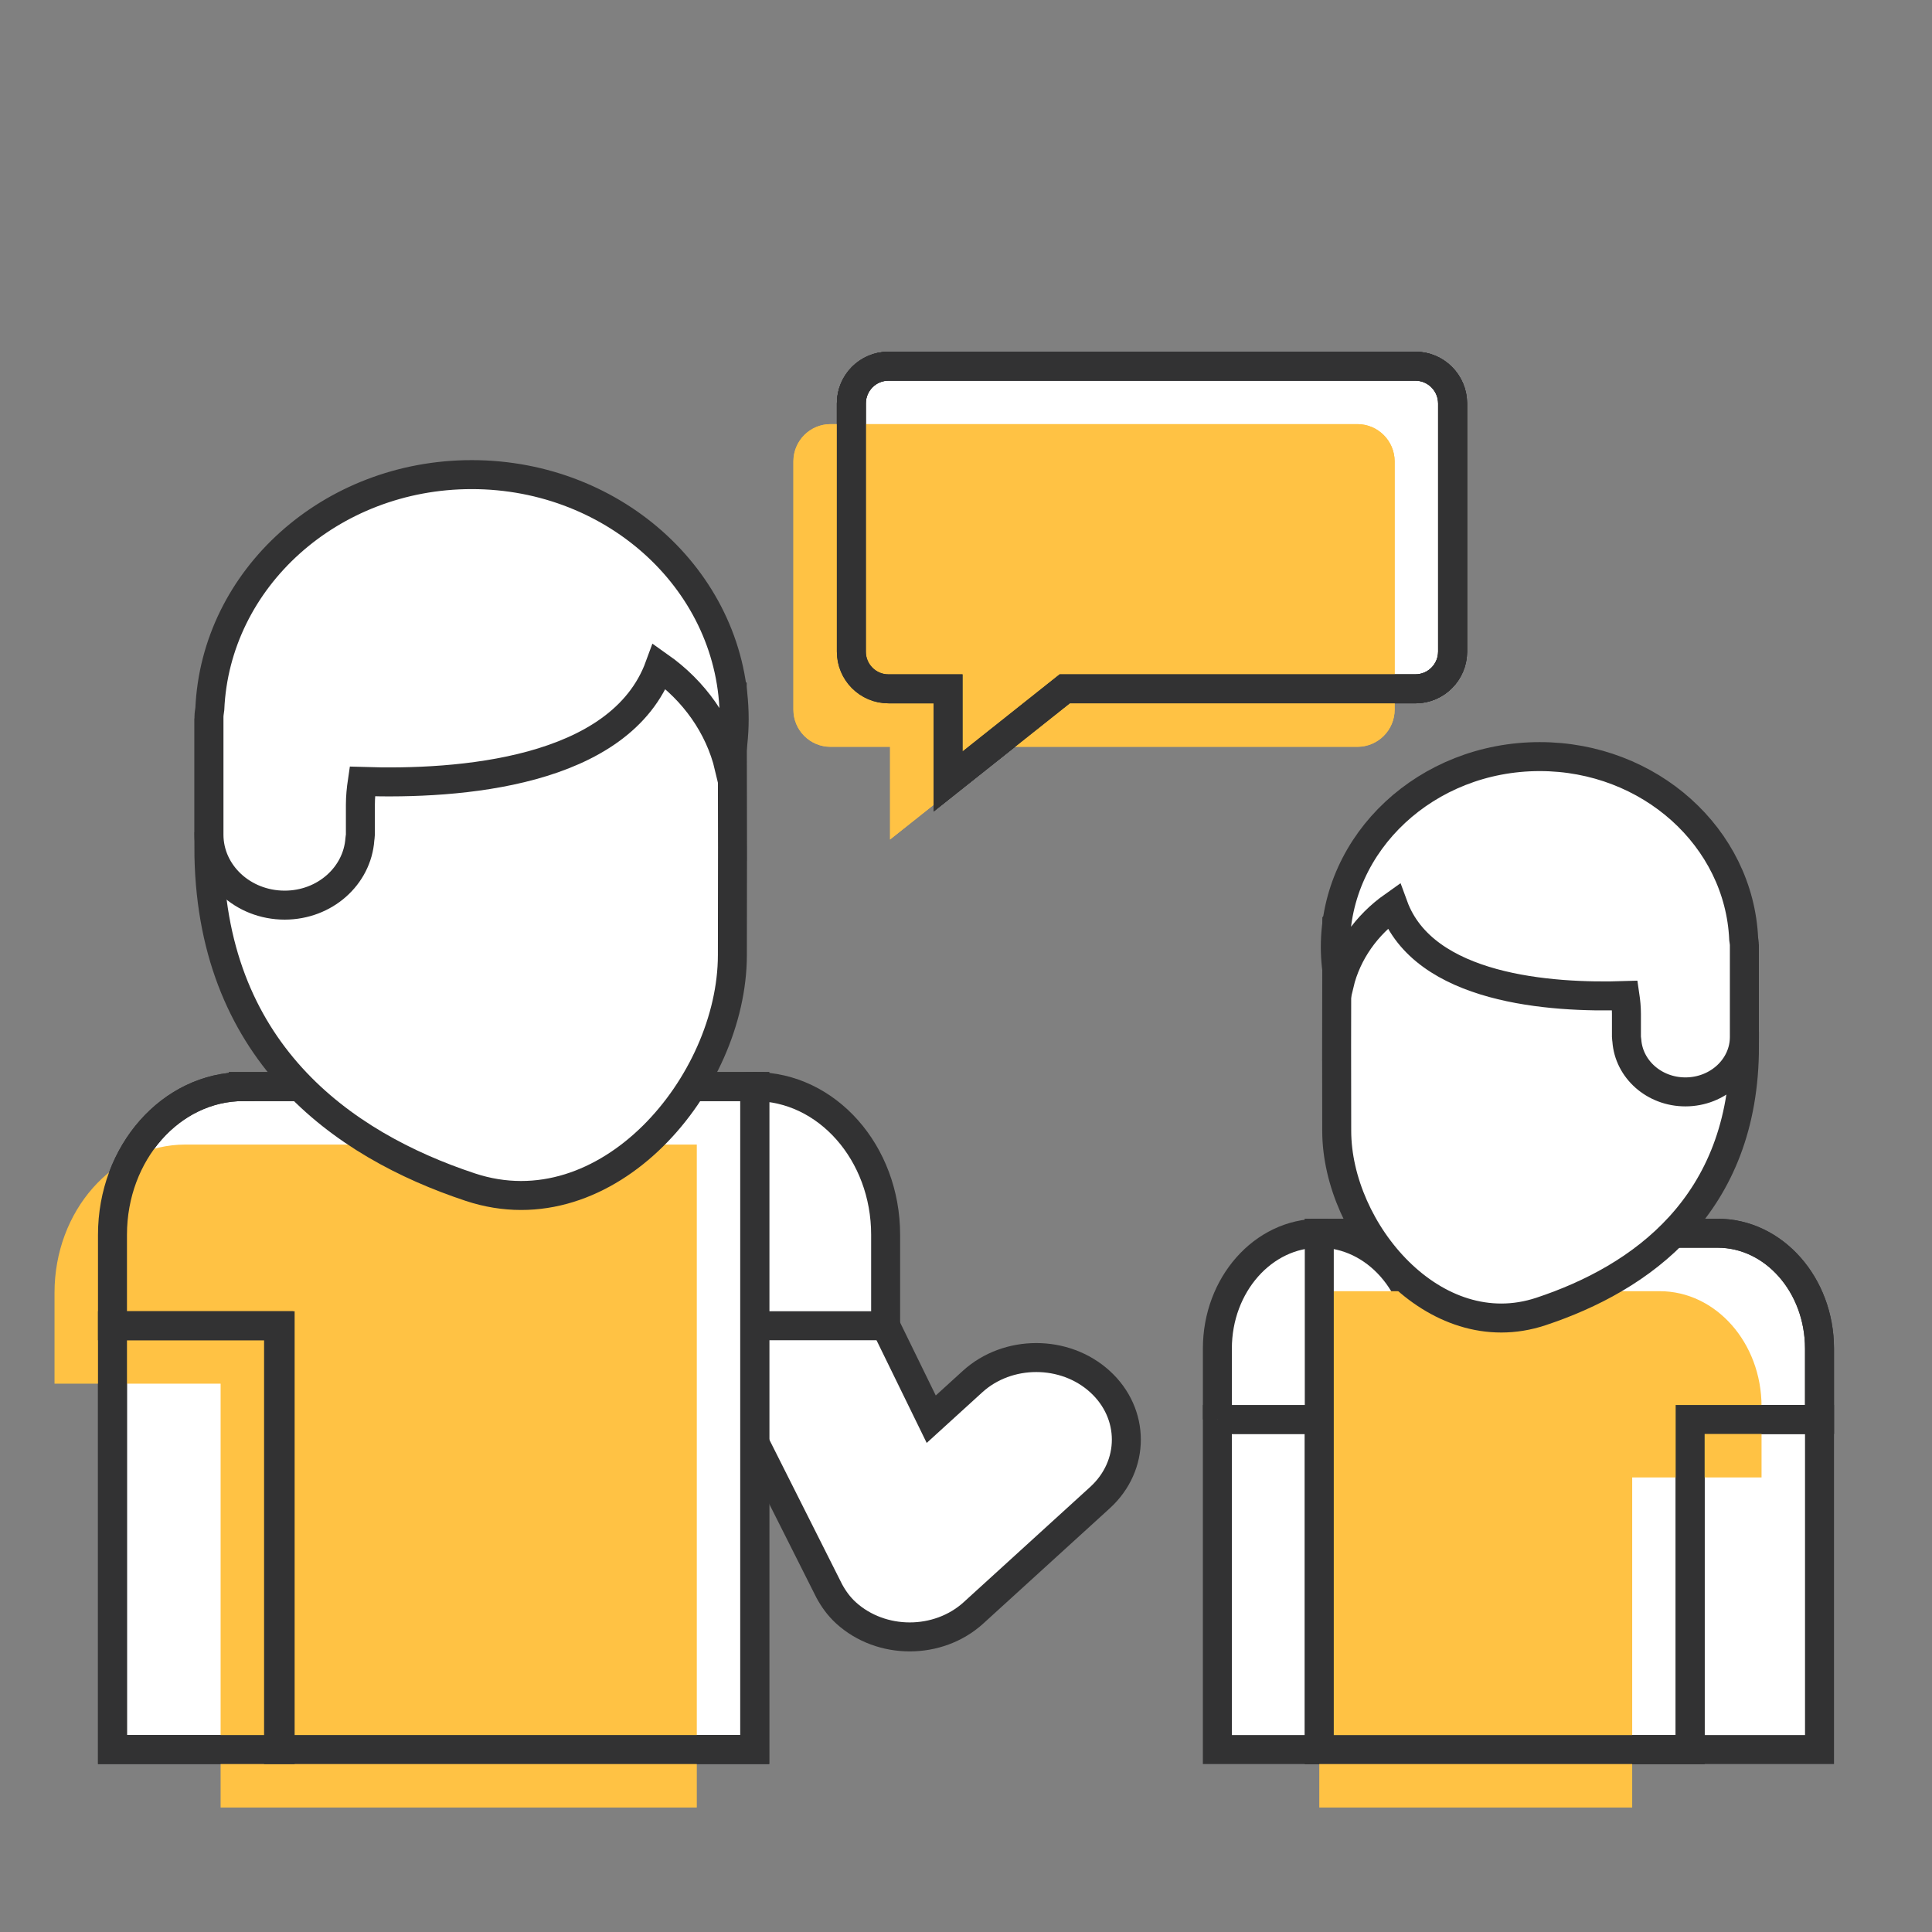 <?xml version="1.0" encoding="utf-8"?>
<!-- Generator: Adobe Illustrator 23.0.2, SVG Export Plug-In . SVG Version: 6.00 Build 0)  -->
<svg version="1.1" xmlns="http://www.w3.org/2000/svg" xmlns:xlink="http://www.w3.org/1999/xlink" x="0px" y="0px"
	 viewBox="0 0 200 200" enable-background="new 0 0 200 200" xml:space="preserve">
<rect x="0" y="0" width="200" height="200" fill="#808080" stroke="none"/>
<g id="city" display="none">
</g>
<g id="icons">
	<g>
		
			<rect x="168.638" y="146.943" fill="#FFFFFF" stroke="#323233" stroke-width="3" stroke-miterlimit="10" width="19.717" height="34.17"/>
		
			<rect x="126.021" y="146.943" fill="#FFFFFF" stroke="#323233" stroke-width="3" stroke-miterlimit="10" width="19.717" height="34.17"/>
		<path fill="#FFFFFF" stroke="#323233" stroke-width="3" stroke-miterlimit="10" d="M136.572,127.663v53.451h38.392v-34.17h13.391
			v-7.338c0-6.596-4.724-11.943-10.551-11.943H136.572z M177.804,127.663"/>
		
			<rect x="11.644" y="137.24" fill="#FFFFFF" stroke="#323233" stroke-width="3" stroke-miterlimit="10" width="25.316" height="43.873"/>
		<path fill="#FFFFFF" stroke="#323233" stroke-width="3" stroke-miterlimit="10" d="M113.868,143.022
			c-3.641-3.318-9.547-3.318-13.191,0l-4.276,3.894l-7.037-14.401l-16.371,6.638l12.842,25.528c0.442,0.82,0.996,1.602,1.745,2.284
			c3.643,3.316,9.548,3.316,13.191,0l13.098-11.931C117.509,151.718,117.509,146.339,113.868,143.022L113.868,143.022z
			 M113.868,143.022"/>
		<path fill="#FFFFFF" stroke="#323233" stroke-width="3" stroke-miterlimit="10" d="M91.68,127.819
			c0-8.47-6.064-15.334-13.548-15.334c-7.483,0-13.548,6.865-13.548,15.334v9.421H91.68V127.819z M91.68,127.819"/>
		<path fill="#FFFFFF" stroke="#323233" stroke-width="3" stroke-miterlimit="10" d="M25.192,112.484
			c-7.483,0-13.548,6.865-13.548,15.334v9.421h17.194v43.873h49.295v-68.629H25.192z M25.192,112.484"/>
		<g>
			<path fill="#FFFFFF" stroke="#323233" stroke-width="3" stroke-miterlimit="10" d="M91.969,37.907h54.562
				c2.118,0.011,3.83,1.724,3.842,3.842v25.716c-0.006,2.118-1.724,3.837-3.842,3.843h-36.313L98.14,80.904v-9.596h-6.171
				c-2.118,0-3.836-1.719-3.836-3.843V41.749C88.138,39.631,89.851,37.912,91.969,37.907L91.969,37.907z M91.969,37.907"/>
			<path fill="#FFFFFF" stroke="#323233" stroke-width="3" stroke-miterlimit="10" d="M91.969,37.907h54.562
				c2.118,0.011,3.83,1.724,3.842,3.842v25.716c-0.006,2.118-1.724,3.837-3.842,3.843h-36.313L98.14,80.904v-9.596h-6.171
				c-2.118,0-3.836-1.719-3.836-3.843V41.749C88.138,39.631,89.851,37.912,91.969,37.907L91.969,37.907z M91.969,37.907"/>
		</g>
		<path fill="#FFFFFF" stroke="#323233" stroke-width="3" stroke-miterlimit="10" d="M126.021,146.943h21.103v-7.338
			c0-6.596-4.724-11.943-10.551-11.943c-5.828,0-10.551,5.347-10.551,11.943V146.943z M126.021,139.606"/>
		<path fill="#FFC244" d="M136.572,133.663v53.451h32.392v-34.17h13.391v-7.338c0-6.596-4.724-11.943-10.551-11.943H136.572z
			 M171.804,133.663"/>
		<path fill="#FFC244" d="M19.192,118.484c-7.483,0-13.548,6.865-13.548,15.334v9.421h17.194v43.873h49.295v-68.629H19.192z
			 M19.192,118.484"/>
		<path fill="none" stroke="#323233" stroke-width="3" stroke-miterlimit="10" d="M136.572,127.663v53.451h38.392v-34.17h13.391
			v-7.338c0-6.596-4.724-11.943-10.551-11.943H136.572z M177.804,127.663"/>
		<path fill="none" stroke="#323233" stroke-width="3" stroke-miterlimit="10" d="M25.192,112.484
			c-7.483,0-13.548,6.865-13.548,15.334v9.421h17.194v43.873h49.295v-68.629H25.192z M25.192,112.484"/>
		<g>
			<path fill="#FFC244" d="M85.969,43.907h54.562c2.118,0.011,3.83,1.724,3.842,3.842v25.716c-0.006,2.118-1.724,3.837-3.842,3.843
				h-36.313L92.14,86.904v-9.596h-6.171c-2.118,0-3.836-1.719-3.836-3.843V47.749C82.138,45.631,83.851,43.912,85.969,43.907
				L85.969,43.907z M85.969,43.907"/>
			<path fill="#FFC244" d="M85.969,43.907h54.562c2.118,0.011,3.83,1.724,3.842,3.842v25.716c-0.006,2.118-1.724,3.837-3.842,3.843
				h-36.313L92.14,86.904v-9.596h-6.171c-2.118,0-3.836-1.719-3.836-3.843V47.749C82.138,45.631,83.851,43.912,85.969,43.907
				L85.969,43.907z M85.969,43.907"/>
		</g>
		<path fill="#FFFFFF" stroke="#323233" stroke-width="3" stroke-miterlimit="10" d="M75.801,71.416L60.316,59.221
			c-3.915-1.958-6.734,4.436-11.548,4.431c-4.839-0.005-9.375,1.127-13.31,3.095l-13.824,8.47v12.435h-0.014
			c0,21.142,13.777,30.834,27.062,35.239c14.205,4.711,27.113-10.729,27.134-24.001l0.014-11.178c0-0.021-0.003-0.039-0.003-0.06
			h0.003L75.801,71.416z M75.801,71.416"/>
		<path fill="#FFFFFF" stroke="#323233" stroke-width="3" stroke-miterlimit="10" d="M21.721,73.389
			c0.594-13.486,12.489-24.257,27.11-24.257c15.006,0,27.171,11.33,27.171,25.307c0,1.689-0.187,3.336-0.525,4.933
			c-1.016-4.216-3.628-7.863-7.205-10.388c-4.055,11.089-20.902,12.239-30.767,11.913c-0.118,0.8-0.198,1.607-0.198,2.436v3.064
			c0,0.163-0.04,0.314-0.052,0.473c-0.264,3.807-3.631,6.829-7.784,6.829c-4.332,0-7.839-3.27-7.839-7.302V74.215
			C21.632,73.933,21.687,73.664,21.721,73.389L21.721,73.389z M21.721,73.389"/>
		<path fill="#FFFFFF" stroke="#323233" stroke-width="3" stroke-miterlimit="10" d="M138.366,108.322h0.002
			c0,0.017-0.002,0.031-0.002,0.047l0.011,8.706c0.016,10.337,10.069,22.362,21.133,18.693
			c10.346-3.431,21.076-10.979,21.076-27.445h-0.011v-9.685l-10.767-6.596c-3.065-1.533-6.597-2.415-10.366-2.411
			c-3.749,0.004-5.944-4.976-8.994-3.451l-12.061,9.498L138.366,108.322z M138.388,95.677"/>
		<path fill="#FFFFFF" stroke="#323233" stroke-width="3" stroke-miterlimit="10" d="M180.507,97.214
			c0.027,0.214,0.069,0.423,0.069,0.643v9.488c0,3.14-2.732,5.687-6.105,5.687c-3.235,0-5.857-2.354-6.062-5.318
			c-0.009-0.124-0.041-0.242-0.041-0.369v-2.386c0-0.645-0.062-1.274-0.154-1.897c-7.684,0.254-20.804-0.642-23.963-9.278
			c-2.785,1.967-4.82,4.807-5.611,8.091c-0.264-1.244-0.409-2.526-0.409-3.842c0-10.886,9.474-19.71,21.162-19.71
			C170.781,78.322,180.045,86.711,180.507,97.214L180.507,97.214z M180.507,97.214"/>
		<g>
			<path fill="none" stroke="#323233" stroke-width="3" stroke-miterlimit="10" d="M91.969,37.907h54.562
				c2.118,0.011,3.83,1.724,3.842,3.842v25.716c-0.006,2.118-1.724,3.837-3.842,3.843h-36.313L98.14,80.904v-9.596h-6.171
				c-2.118,0-3.836-1.719-3.836-3.843V41.749C88.138,39.631,89.851,37.912,91.969,37.907L91.969,37.907z M91.969,37.907"/>
			<path fill="none" stroke="#323233" stroke-width="3" stroke-miterlimit="10" d="M91.969,37.907h54.562
				c2.118,0.011,3.83,1.724,3.842,3.842v25.716c-0.006,2.118-1.724,3.837-3.842,3.843h-36.313L98.14,80.904v-9.596h-6.171
				c-2.118,0-3.836-1.719-3.836-3.843V41.749C88.138,39.631,89.851,37.912,91.969,37.907L91.969,37.907z M91.969,37.907"/>
		</g>
		
			<rect x="11.644" y="137.24" fill="none" stroke="#323233" stroke-width="3" stroke-miterlimit="10" width="17.356" height="43.873"/>
	</g>
</g>
</svg>

